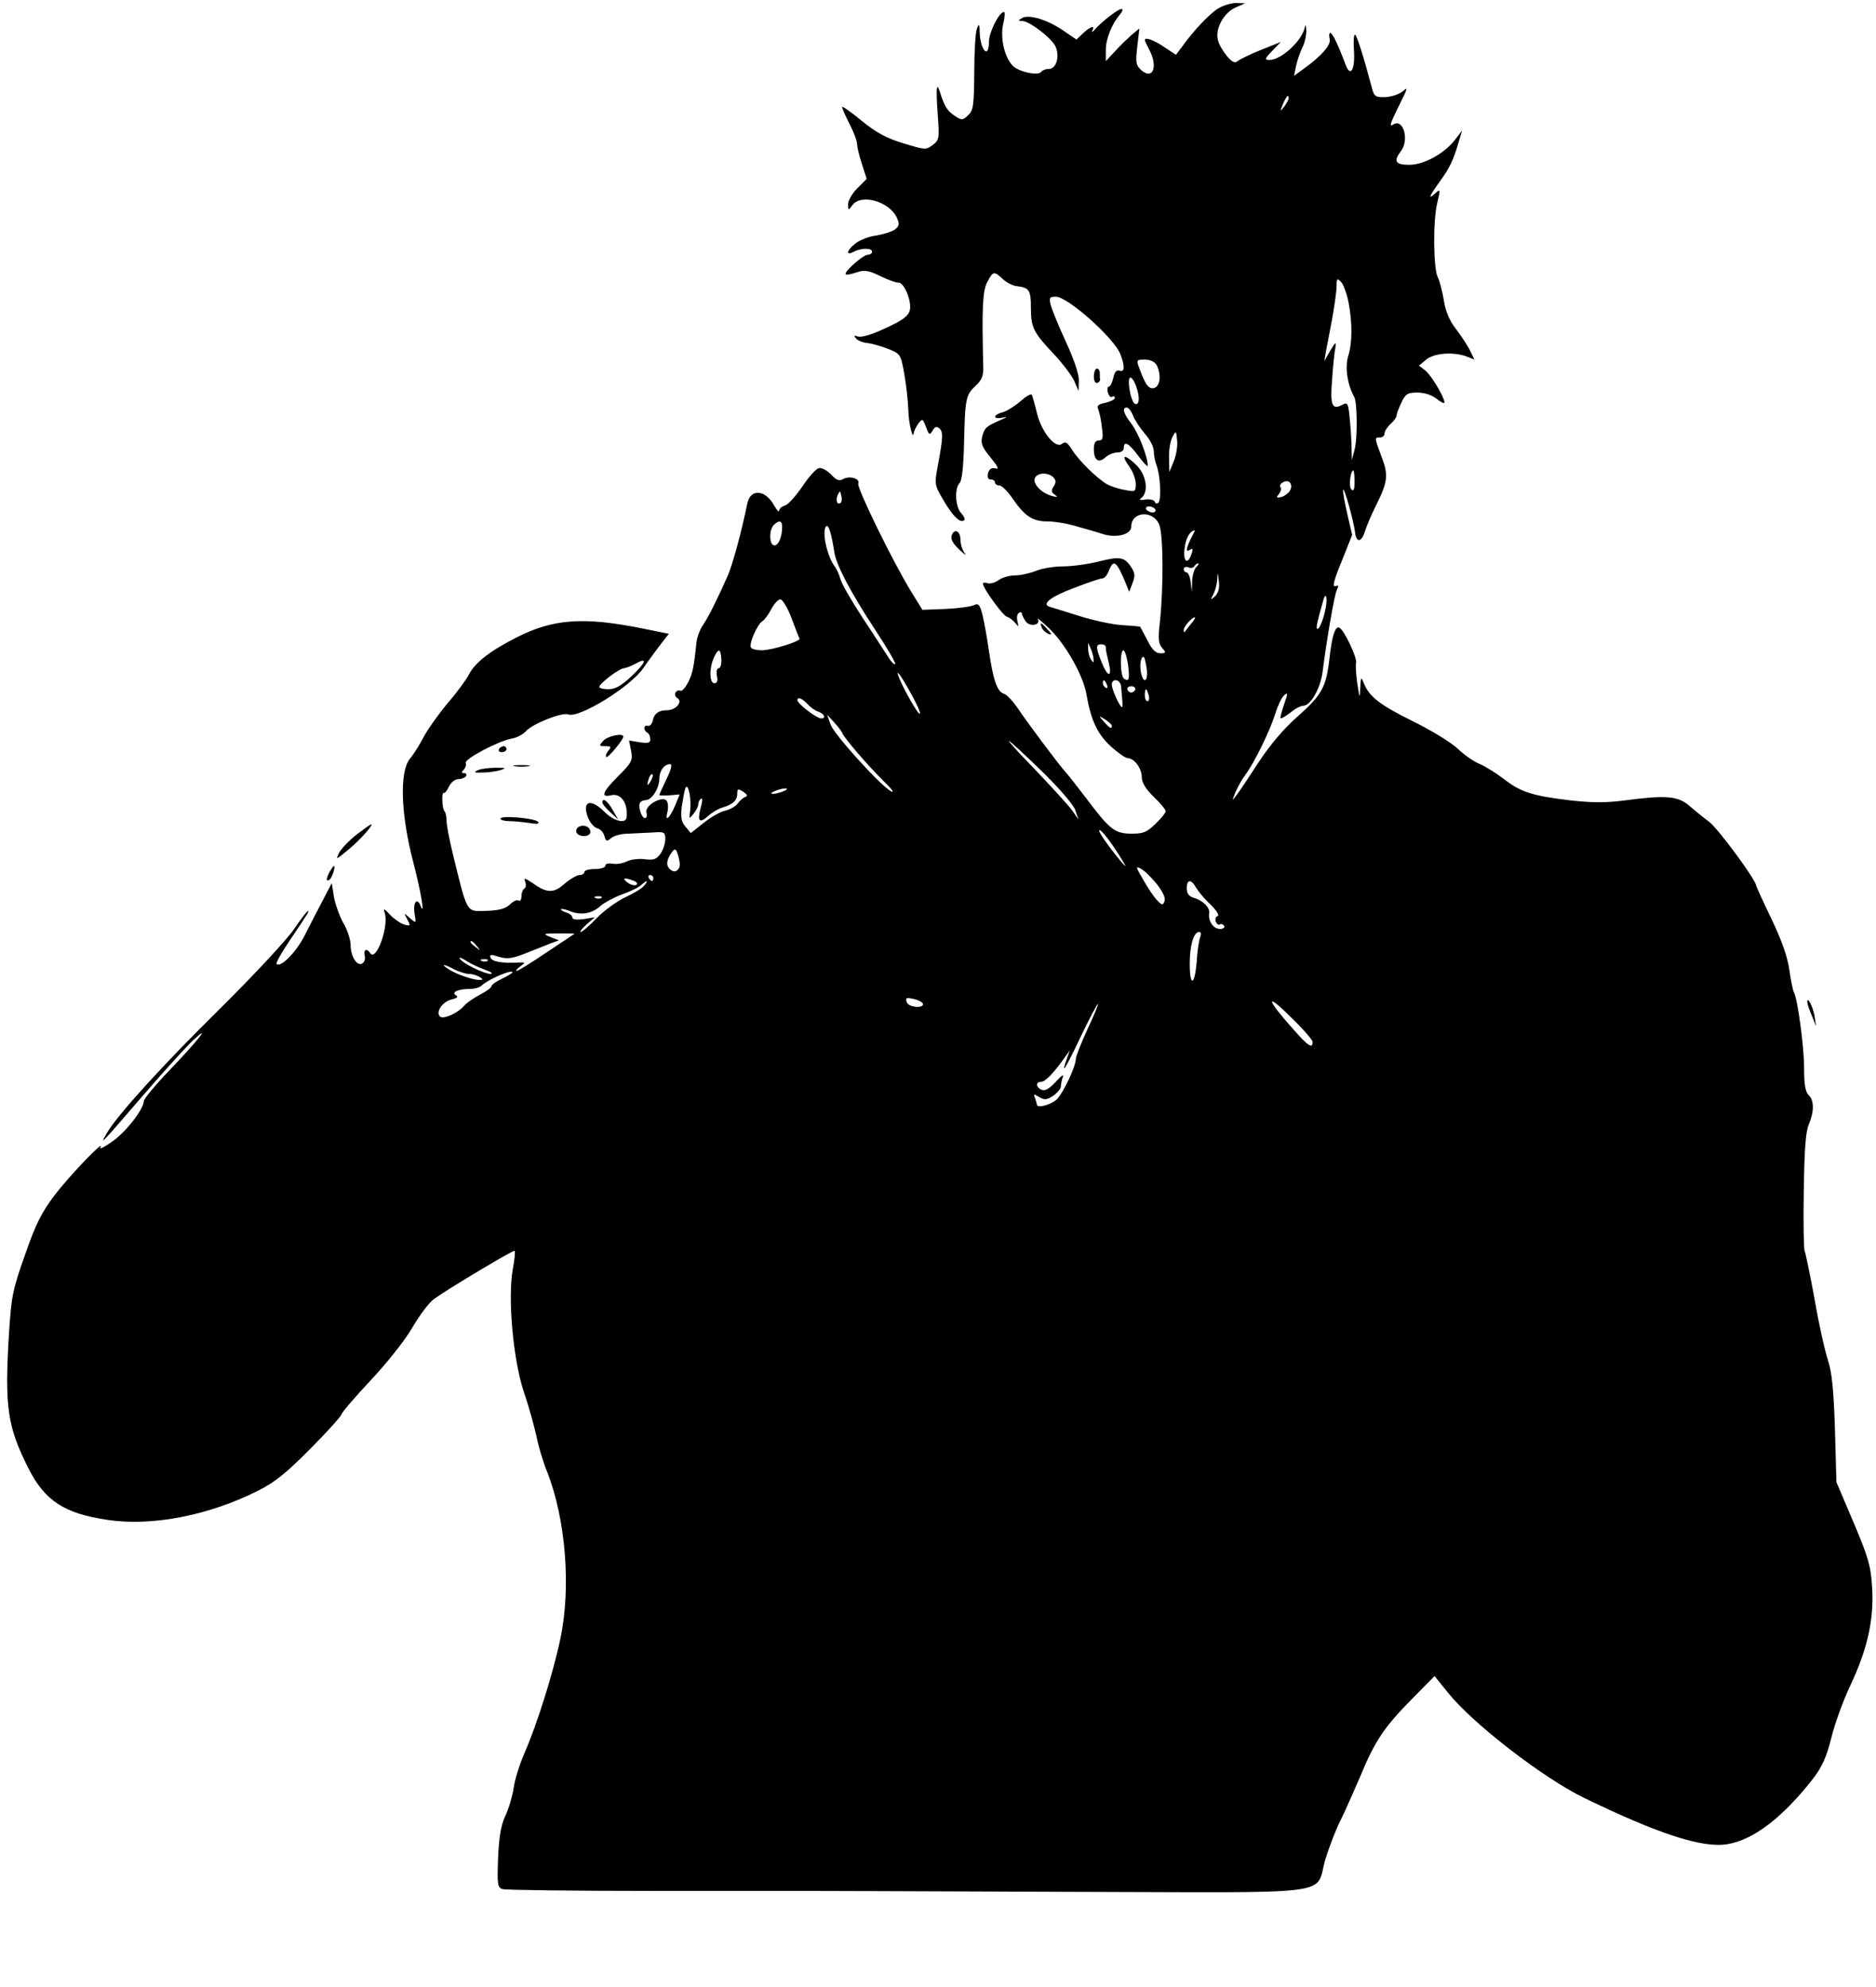 <?xml version="1.0" standalone="no"?>
<!DOCTYPE svg PUBLIC "-//W3C//DTD SVG 20010904//EN"
 "http://www.w3.org/TR/2001/REC-SVG-20010904/DTD/svg10.dtd">
<svg version="1.0" xmlns="http://www.w3.org/2000/svg"
 width="626pt" height="663pt" viewBox="0 0 626 663"
 preserveAspectRatio="xMidYMid meet">

<g transform="translate(0,663) scale(0.1,-0.1)"
fill="#000000" stroke="none">
<path d="M4065 6602 c-30 -19 -82 -74 -120 -127 l-21 -28 -39 26 c-35 24 -65
34 -65 23 0 -2 7 -17 15 -32 30 -57 12 -102 -27 -68 -18 17 -19 26 -13 79 l7
60 -29 -24 c-15 -14 -40 -38 -55 -55 l-28 -30 0 37 c0 38 20 87 48 120 8 9 10
17 4 17 -11 0 -67 -43 -90 -70 -8 -8 -11 -9 -7 -2 10 19 -6 14 -31 -9 l-22
-21 -44 30 c-52 36 -115 55 -137 42 -15 -9 -15 -9 0 -10 24 0 98 -57 111 -85
15 -33 3 -75 -22 -75 -10 0 -21 -4 -25 -9 -9 -16 -79 0 -97 21 -28 31 -41 95
-30 140 5 21 6 38 2 38 -16 0 -50 -68 -50 -99 0 -60 -29 -29 -31 32 0 27 -2
29 -9 12 -5 -11 -9 -77 -9 -146 -1 -112 -3 -128 -21 -144 -18 -17 -21 -17 -45
-1 -24 16 -34 32 -49 80 -11 34 -13 12 -7 -75 6 -81 5 -87 -17 -103 -22 -17
-26 -16 -98 6 -57 17 -91 36 -140 76 -35 29 -64 49 -64 45 0 -5 11 -30 25 -57
14 -27 25 -57 25 -67 0 -9 7 -39 16 -66 l16 -50 -31 -31 c-17 -17 -31 -41 -31
-53 0 -22 1 -22 14 -4 29 40 124 13 149 -42 9 -21 8 -27 -7 -39 -10 -7 -38
-16 -62 -20 -25 -3 -55 -15 -69 -26 -30 -23 -34 -43 -6 -28 25 13 61 13 61 0
0 -5 -6 -10 -14 -10 -16 0 -81 -58 -74 -65 3 -3 19 0 36 6 26 9 39 7 79 -12
26 -13 54 -23 61 -22 19 1 45 -63 38 -92 -5 -20 -24 -34 -81 -60 -44 -21 -81
-32 -92 -28 -14 5 -15 3 -6 -7 6 -7 24 -14 40 -15 15 -2 46 -11 69 -20 39 -16
40 -18 52 -86 7 -38 12 -91 13 -117 0 -40 16 -106 18 -76 1 5 7 19 15 30 14
18 15 18 26 -11 10 -27 12 -28 22 -12 7 13 13 15 22 8 14 -12 13 -31 -5 -127
-11 -61 -11 -62 22 -118 31 -52 55 -74 67 -61 3 3 -2 13 -11 23 -20 22 -22 83
-5 100 8 8 13 55 15 135 3 147 6 160 39 190 20 19 26 33 25 63 -5 198 -2 253
13 282 20 38 23 38 52 11 13 -12 34 -23 48 -24 40 -5 46 -13 46 -71 0 -67 8
-83 77 -156 29 -31 60 -72 68 -90 l14 -33 1 36 c0 22 -17 72 -44 130 -24 52
-46 106 -50 122 -6 24 -3 27 17 27 40 0 196 -139 216 -193 15 -40 14 -60 -3
-54 -10 4 -17 -4 -21 -24 -4 -16 -10 -29 -15 -29 -4 0 -6 -9 -3 -20 3 -11 9
-17 14 -14 5 3 9 1 9 -4 0 -5 -14 -12 -31 -16 -25 -5 -30 -10 -24 -23 4 -10
10 -37 12 -60 5 -35 3 -43 -11 -43 -11 0 -16 -9 -16 -29 0 -37 16 -48 39 -27
10 9 27 16 39 16 13 0 22 6 22 15 0 26 17 16 49 -27 17 -23 31 -37 31 -32 0
29 -31 109 -54 139 -27 35 -33 55 -16 55 6 0 15 -12 21 -27 5 -14 23 -41 39
-60 17 -19 30 -44 30 -58 0 -13 4 -35 10 -50 12 -33 16 -113 5 -123 -4 -4 -10
-2 -12 4 -2 6 -16 9 -31 7 -16 -3 -22 -1 -15 4 28 20 19 80 -18 114 -39 36
-49 31 -20 -9 12 -17 21 -42 21 -57 0 -26 -2 -27 -36 -20 -20 3 -46 12 -58 18
-34 19 -95 79 -118 115 -16 26 -23 30 -34 21 -22 -18 -69 40 -84 103 -7 29
-15 57 -17 61 -3 4 -20 -6 -39 -23 -19 -16 -46 -33 -59 -36 -31 -8 -33 -24 -2
-18 20 4 20 3 -3 -7 -50 -22 -54 -26 -62 -54 -6 -24 -2 -36 27 -71 26 -32 30
-41 16 -37 -12 3 -20 -2 -24 -16 -3 -14 0 -21 9 -21 8 0 14 -4 14 -10 0 -5 7
-10 15 -10 8 0 28 -20 45 -45 40 -58 66 -75 116 -75 23 0 66 -7 95 -16 30 -8
71 -20 92 -27 45 -13 92 0 92 26 0 50 72 56 93 7 14 -31 15 -212 2 -330 -6
-51 -4 -69 8 -82 14 -16 13 -18 -6 -18 -15 0 -28 12 -43 43 -12 23 -23 43 -24
45 -1 2 -29 4 -61 6 -33 2 -97 16 -144 31 -47 15 -91 28 -97 30 -29 9 3 34 81
63 46 18 88 32 95 32 6 0 16 11 21 25 16 41 26 33 58 -45 l10 -25 11 29 c9 23
9 33 -4 53 -23 35 -38 37 -110 19 -35 -9 -89 -16 -118 -16 -30 0 -71 -7 -90
-15 -20 -8 -51 -15 -69 -15 -19 0 -44 -7 -56 -16 -13 -9 -29 -13 -37 -10 -8 3
-15 2 -15 -2 1 -16 67 -107 80 -110 7 -2 20 -11 27 -20 13 -15 13 -15 8 5 -3
12 -1 24 5 28 5 3 10 2 10 -2 0 -5 6 -17 13 -27 14 -19 51 -12 40 8 -3 6 15
-9 40 -33 52 -50 112 -156 122 -216 15 -87 36 -133 80 -174 25 -23 51 -41 58
-41 22 0 47 -34 47 -63 0 -18 13 -40 40 -66 22 -21 40 -43 40 -48 0 -5 -15
-24 -34 -42 -30 -29 -41 -33 -82 -33 -55 1 -71 14 -150 119 -30 39 -60 78 -67
85 -19 20 -130 168 -161 215 -16 23 -36 45 -46 48 -23 7 -36 47 -50 143 -6 41
-15 94 -21 118 -9 36 -14 42 -28 35 -9 -5 -52 -11 -95 -13 l-78 -3 -37 60
c-61 99 -182 347 -177 361 7 17 -29 28 -51 15 -13 -7 -23 -3 -40 16 -13 13
-31 23 -40 21 -10 -2 -35 -30 -56 -62 -22 -32 -48 -61 -58 -63 -10 -3 -19 -10
-19 -17 -1 -6 -7 1 -16 16 -29 54 -79 59 -90 9 -21 -102 -49 -203 -65 -241
-36 -81 -63 -135 -82 -164 -11 -15 -21 -42 -23 -60 -8 -80 -13 -106 -29 -135
-9 -17 -20 -29 -25 -26 -5 3 -12 0 -16 -6 -3 -6 -1 -15 7 -19 18 -12 -6 -40
-35 -40 -28 0 -43 -11 -48 -35 -2 -11 -10 -19 -16 -17 -15 3 -16 -14 -2 -23 6
-3 10 -13 10 -22 0 -12 -7 -14 -35 -10 l-36 6 7 -35 c6 -32 2 -39 -45 -86 -50
-50 -58 -70 -23 -62 33 9 58 -25 53 -73 -2 -23 -42 -14 -73 17 -47 47 -77 38
-56 -18 7 -17 20 -33 31 -36 10 -2 21 -14 24 -26 5 -18 8 -19 22 -7 9 8 34 15
56 15 22 1 59 3 83 4 39 3 42 1 42 -22 0 -14 -7 -36 -16 -49 -14 -19 -23 -22
-54 -18 -20 2 -47 -1 -59 -8 -13 -6 -34 -10 -47 -7 -14 2 -24 0 -24 -7 0 -6
-16 -11 -35 -11 -19 0 -35 -4 -35 -10 0 -5 -7 -10 -16 -10 -9 0 -31 -13 -50
-29 -37 -33 -59 -32 -108 3 -25 17 -29 17 -23 3 3 -9 2 -19 -3 -22 -6 -4 -10
-15 -10 -26 0 -11 -4 -18 -10 -14 -5 3 -17 -2 -27 -12 -16 -16 -39 -22 -93
-23 -53 -1 -52 -3 -99 191 -12 48 -21 98 -21 111 0 14 -3 28 -7 31 -8 9 -10
66 -2 61 3 -2 11 8 17 21 7 14 20 25 31 25 11 0 23 5 26 10 3 6 1 10 -6 10
-10 0 -10 3 -2 11 6 6 10 17 7 23 -5 13 106 72 152 81 18 3 39 14 49 25 22 25
121 64 141 56 36 -14 208 92 251 155 15 22 41 57 56 77 l29 37 -84 17 c-201
41 -303 33 -426 -30 -88 -45 -137 -83 -158 -124 -9 -17 -40 -60 -70 -94 -29
-35 -65 -85 -79 -111 -14 -27 -35 -61 -48 -76 -34 -44 -30 -183 12 -344 27
-104 40 -185 24 -145 -11 28 -25 11 -20 -24 6 -36 6 -36 -15 -18 -21 19 -21
19 -9 -4 12 -22 11 -23 -11 -17 -12 4 -34 19 -47 33 -18 20 -23 22 -18 8 17
-43 -28 -169 -48 -136 -11 17 -23 11 -18 -9 3 -10 -1 -22 -8 -26 -17 -11 -39
23 -39 61 0 18 -11 52 -25 75 -13 24 -27 64 -31 88 l-7 44 -28 -54 c-16 -30
-43 -82 -60 -116 -28 -58 -82 -113 -96 -100 -3 4 17 39 44 79 58 86 66 98 60
98 -2 0 -24 -28 -47 -62 -24 -35 -132 -151 -240 -258 -202 -199 -350 -363
-384 -422 -24 -42 -24 -42 126 132 69 80 143 161 164 180 61 57 15 -2 -79
-100 -48 -50 -87 -97 -87 -104 0 -26 -59 -103 -105 -135 -27 -19 -45 -28 -40
-20 18 32 -100 -91 -151 -157 -44 -58 -64 -96 -100 -200 -42 -118 -46 -140
-54 -264 -15 -247 -5 -311 65 -450 55 -109 121 -151 265 -172 148 -22 338 15
502 98 56 28 95 60 175 141 57 57 103 109 103 114 0 5 43 55 96 112 53 56 116
135 140 177 24 41 56 84 72 95 48 35 266 165 269 161 3 -2 0 -30 -6 -62 -17
-96 1 -300 37 -409 17 -49 35 -116 42 -147 6 -32 22 -86 36 -120 62 -158 80
-386 44 -556 -24 -115 -78 -286 -119 -380 -17 -39 -34 -93 -37 -119 -4 -26
-16 -68 -28 -93 -15 -33 -21 -71 -24 -142 -3 -86 -2 -97 15 -102 10 -3 234 -6
498 -6 264 0 494 0 510 0 17 0 403 -1 858 -3 953 -2 840 -17 881 113 13 41 35
98 49 125 14 28 43 94 66 147 49 119 80 165 175 261 l73 74 46 -57 c83 -103
318 -284 452 -349 249 -121 396 -169 479 -155 87 14 186 90 287 220 29 38 44
71 60 135 11 46 40 126 64 176 57 121 79 221 72 327 -4 70 -13 100 -62 216
l-57 134 -5 176 c-4 130 -10 189 -23 230 -10 30 -31 122 -45 205 -15 82 -30
154 -33 160 -3 5 -5 95 -3 199 2 137 6 200 17 224 18 44 18 80 -1 98 -11 11
-15 37 -15 92 0 71 -22 231 -34 251 -3 5 -10 38 -15 74 -6 44 -26 100 -60 171
-28 58 -51 109 -51 111 0 18 -126 189 -156 212 -20 15 -51 40 -69 56 -38 31
-78 34 -214 16 -61 -8 -107 -8 -179 0 -128 15 -168 28 -223 71 -26 20 -62 42
-80 50 -19 7 -52 30 -74 51 -22 21 -89 62 -150 92 -111 55 -146 82 -164 127
-9 23 -10 22 -12 -15 -1 -38 -2 -37 -10 15 -4 30 -6 61 -4 68 5 14 -38 107
-55 117 -14 9 -26 -28 -34 -105 -11 -93 -25 -119 -106 -191 -47 -41 -93 -96
-131 -154 -32 -49 -65 -99 -74 -110 -14 -19 -14 -18 -3 10 7 17 22 44 34 60
31 42 83 149 100 205 8 26 21 53 29 60 13 11 13 7 0 -30 -8 -24 -14 -45 -12
-47 2 -2 17 7 33 19 15 13 35 23 43 23 25 0 59 61 65 118 14 109 39 253 47
269 7 14 6 16 -5 12 -11 -4 -5 20 21 83 l35 88 -17 73 c-9 40 -15 75 -13 78 5
5 35 -105 40 -144 4 -33 21 -32 32 3 5 17 21 55 36 85 41 82 44 104 20 166
-24 65 -24 64 -5 64 8 0 15 6 15 13 0 8 9 22 20 32 11 10 20 22 20 28 0 5 7
24 16 43 14 30 21 34 54 34 23 0 48 -8 64 -21 14 -11 26 -17 26 -12 0 17 -43
89 -63 106 l-22 17 24 20 c26 22 92 27 136 10 l25 -10 -16 33 c-9 17 -30 49
-47 71 -20 26 -33 56 -39 93 -5 31 -14 65 -20 77 -15 28 -17 190 -2 249 11 47
11 48 -9 30 -23 -21 -17 -6 18 42 31 43 44 69 60 123 l14 47 -25 -33 c-37 -46
-103 -82 -152 -82 -46 0 -53 12 -27 46 28 37 8 109 -25 89 -16 -10 -12 1 21
68 26 52 28 59 11 43 -12 -10 -38 -19 -59 -20 -34 -1 -38 2 -46 34 -29 109
-49 170 -55 174 -5 3 -6 -21 -4 -53 4 -62 -11 -90 -27 -49 -28 74 -45 108 -52
108 -4 0 -5 -9 -2 -20 5 -20 -27 -57 -90 -102 l-29 -21 7 34 c4 19 14 46 21
61 8 15 13 40 13 55 -1 21 -3 23 -6 8 -12 -45 -79 -105 -117 -105 -17 0 -16 4
9 30 l29 30 -65 -26 c-35 -14 -70 -31 -78 -37 -10 -9 -19 -5 -37 16 -13 16
-27 39 -30 54 -10 37 20 91 59 108 l32 14 -30 1 c-16 0 -43 -8 -60 -18z m235
-300 c0 -5 -7 -17 -15 -28 -14 -18 -14 -17 -4 9 12 27 19 34 19 19z m200 -681
c13 -71 13 -135 -2 -182 -10 -37 -2 -92 21 -134 10 -18 11 -133 2 -172 l-10
-38 -1 40 c0 22 -3 66 -6 97 -5 53 -7 57 -25 47 -34 -18 -41 -2 -34 84 3 45 8
93 11 107 3 21 1 20 -17 -10 l-20 -35 6 35 c4 19 13 69 21 110 7 41 14 88 14
105 0 26 2 28 15 14 8 -8 19 -39 25 -68z m-640 -210 c15 -30 12 -68 -7 -75
-18 -7 -30 7 -50 62 -12 31 -11 32 17 32 19 0 33 -7 40 -19z m-70 -67 c14 -36
13 -67 -2 -62 -15 5 -29 88 -16 88 5 0 13 -12 18 -26z m126 -255 l-14 -34 -1
48 c-1 27 5 58 12 70 11 21 12 20 15 -14 2 -20 -4 -52 -12 -70z m604 -66 c0
-26 -3 -34 -11 -26 -9 9 -3 63 7 63 2 0 4 -17 4 -37z m-1006 15 c10 -10 11
-17 2 -31 -9 -14 -8 -20 4 -28 11 -8 9 -9 -10 -4 -35 10 -64 40 -57 59 8 19
42 21 61 4z m790 -46 c-6 -9 -20 -19 -30 -21 -15 -3 -16 -1 -6 11 6 8 9 18 5
22 -4 4 -1 11 7 16 21 13 37 -6 24 -28z m-1498 -39 c-11 -11 -19 6 -11 24 8
17 8 17 12 0 3 -10 2 -21 -1 -24z m1049 -23 c3 -5 -1 -10 -9 -10 -8 0 -18 5
-21 10 -3 6 1 10 9 10 8 0 18 -4 21 -10z m-1245 -57 c0 -34 -12 -63 -26 -63
-17 0 -19 51 -2 68 17 17 28 15 28 -5z m174 -86 c7 -43 54 -133 134 -255 41
-62 72 -115 69 -118 -3 -3 -13 7 -23 23 -10 15 -48 75 -86 132 -37 57 -71 115
-74 130 -4 14 -12 32 -18 40 -26 33 -45 119 -29 135 8 7 18 -27 27 -87z m1190
46 c-16 -33 -18 -47 -4 -38 12 7 12 3 4 -19 -13 -33 -27 -16 -21 25 4 34 18
58 34 59 1 0 -5 -12 -13 -27z m18 -95 c-7 -7 -13 -28 -14 -47 l-1 -36 -4 33
c-2 17 -8 32 -14 32 -5 0 -9 5 -9 11 0 6 7 9 15 6 8 -4 17 -2 20 3 4 6 9 10
13 10 3 0 1 -5 -6 -12z m63 -97 c-16 -15 -17 -14 -6 6 6 12 12 34 13 50 1 25
2 24 5 -6 3 -23 -1 -39 -12 -50z m369 -38 c-7 -40 -23 -77 -29 -71 -4 3 0 22
21 96 8 28 14 9 8 -25z m-1783 -35 c13 -35 25 -66 27 -69 4 -9 -92 -39 -127
-39 -16 0 -32 4 -35 9 -8 12 21 78 38 88 7 4 21 23 30 41 9 17 23 32 30 32 7
0 24 -28 37 -62z m1333 -20 c-10 -13 -20 -25 -21 -27 -2 -2 -3 1 -3 7 0 11 27
42 37 42 3 0 -2 -10 -13 -22z m-325 -118 c1 -13 0 -13 -9 0 -5 8 -9 24 -9 35
l0 20 9 -20 c5 -11 9 -27 9 -35z m41 40 c0 -11 0 -10 11 -57 10 -46 -6 -41
-25 7 -20 50 -20 60 -1 60 8 0 15 -4 15 -10z m-1283 -40 c1 -17 -3 -30 -9 -30
-6 0 -8 -11 -6 -25 4 -17 1 -25 -8 -25 -17 0 -18 49 -2 85 15 33 23 32 25 -5z
m1357 -17 c6 -49 4 -59 -13 -48 -13 7 -15 95 -2 95 4 0 11 -21 15 -47z m63
-18 c4 -41 -12 -48 -20 -8 -5 27 1 58 11 49 2 -3 6 -21 9 -41z m-1719 -21
c-34 -32 -55 -44 -77 -44 -17 0 -31 3 -31 8 0 11 67 62 82 62 7 1 24 7 38 15
42 23 37 6 -12 -41z m962 -124 c0 -18 -64 95 -74 130 -4 14 11 -6 33 -45 22
-38 41 -77 41 -85z m624 94 c3 -8 2 -12 -4 -9 -6 3 -10 10 -10 16 0 14 7 11
14 -7z m47 -6 c1 -13 3 -33 4 -45 1 -13 1 -23 -1 -23 -7 0 -34 59 -34 75 0 24
30 18 31 -7z m47 -9 c-2 -6 -8 -10 -13 -10 -5 0 -11 4 -13 10 -2 6 4 11 13 11
9 0 15 -5 13 -11z m45 -19 c3 -11 1 -20 -4 -20 -5 0 -9 9 -9 20 0 11 2 20 4
20 2 0 6 -9 9 -20z m-1138 -30 c10 -11 26 -22 36 -25 11 -4 19 -11 19 -17 0
-5 -7 -7 -16 -4 -21 8 -73 49 -73 59 -1 13 16 7 34 -13z m116 -97 c6 -16 86
-109 139 -161 25 -24 36 -39 24 -33 -34 17 -188 187 -202 222 l-12 34 23 -25
c13 -14 26 -31 28 -37z m899 25 c0 -12 -6 -9 -26 13 -19 22 -19 22 4 8 12 -8
22 -17 22 -21z m-230 -155 c53 -52 101 -107 108 -126 l11 -32 -21 30 c-12 17
-69 79 -127 140 -124 128 -108 121 29 -12z m-1256 -23 c-13 -27 -24 -51 -24
-53 0 -2 15 -2 34 -1 l34 3 -16 -39 c-18 -41 -34 -55 -25 -20 3 11 3 27 -1 35
-9 24 -75 -11 -69 -36 3 -11 1 -19 -5 -19 -11 0 -24 39 -16 52 3 4 11 8 19 8
20 0 45 40 45 70 0 28 16 50 36 50 8 0 4 -17 -12 -50z m-53 -7 c-12 -20 -14
-14 -5 12 4 9 9 14 11 11 3 -2 0 -13 -6 -23z m132 -98 c-4 -29 -4 -29 11 -11
9 11 16 25 16 32 0 7 4 15 9 19 6 3 5 -10 -1 -31 -12 -45 -4 -53 25 -27 12 11
33 24 47 28 35 10 50 24 50 46 0 17 3 18 20 7 13 -9 16 -14 8 -17 -7 -2 -19
-12 -26 -22 -6 -9 -25 -20 -41 -24 -17 -3 -49 -22 -73 -41 l-43 -34 -18 22
c-14 16 -16 31 -12 67 4 25 9 53 12 61 9 22 21 -38 16 -75z m312 65 c-11 -5
-27 -9 -35 -9 -9 0 -8 4 5 9 11 5 27 9 35 9 9 0 8 -4 -5 -9z m1104 -190 c22
-33 38 -60 36 -60 -2 0 -25 27 -50 60 -25 33 -42 60 -36 60 6 0 28 -27 50 -60z
m-1457 -72 c-8 -8 -15 -8 -26 1 -15 13 -12 34 8 60 9 11 13 8 20 -18 6 -22 6
-35 -2 -43z m1598 -48 c20 -26 30 -46 26 -57 -6 -15 -8 -15 -25 3 -10 10 -31
41 -46 68 -26 44 -26 47 -8 37 12 -6 35 -29 53 -51z m-1680 20 c0 -5 -2 -10
-4 -10 -3 0 -8 5 -11 10 -3 6 -1 10 4 10 6 0 11 -4 11 -10z m-66 -9 c11 -4 15
-10 9 -14 -5 -3 -19 0 -29 8 -20 15 -11 18 20 6z m35 -17 c-7 -9 -36 -26 -64
-39 -27 -13 -70 -44 -94 -69 -24 -25 -48 -46 -53 -46 -5 0 4 11 19 25 l28 24
-37 -6 c-24 -3 -38 -2 -38 5 0 6 -9 14 -21 17 -11 4 -19 9 -17 11 3 2 18 -1
34 -8 36 -13 72 -6 99 20 12 10 43 27 70 37 28 10 57 24 65 32 20 18 25 16 9
-3z m1842 -6 c7 -12 28 -38 48 -56 21 -21 31 -37 24 -39 -7 -2 -9 -11 -6 -19
3 -7 9 -12 13 -9 5 3 11 1 15 -5 3 -5 -3 -10 -14 -10 -22 0 -40 26 -36 52 3
19 -20 43 -52 52 -16 5 -23 15 -23 32 0 30 15 31 31 2z m-1984 -34 c-3 -3 -12
-4 -19 -1 -8 3 -5 6 6 6 11 1 17 -2 13 -5z m-90 -120 c-1 -1 -43 -29 -93 -62
-50 -34 -95 -62 -100 -62 -4 0 1 7 12 15 18 13 18 14 -6 13 -54 -3 -88 3 -93
16 -4 11 1 12 28 3 27 -8 43 -6 87 11 29 12 67 26 83 33 l30 11 -28 11 c-27
11 -25 12 26 12 31 0 55 0 54 -1z m2088 -11 c-4 -10 -10 -48 -12 -85 -7 -79
-23 -81 -23 -3 0 59 13 105 31 105 7 0 8 -7 4 -17z m-2414 -30 c13 -16 12 -17
-3 -4 -10 7 -18 15 -18 17 0 8 8 3 21 -13z m27 -79 c20 -7 29 -13 19 -14 -21
0 -93 35 -103 51 -3 6 5 3 20 -6 14 -10 43 -23 64 -31z m9 30 c-3 -3 -12 -4
-19 -1 -8 3 -5 6 6 6 11 1 17 -2 13 -5z m-111 -29 c16 -8 38 -15 49 -15 11 0
27 -5 35 -10 13 -8 13 -10 -1 -10 -22 0 -80 20 -104 37 -26 17 -14 17 21 -2z
m194 -10 c0 -2 -16 -12 -35 -21 -19 -9 -35 -20 -35 -25 0 -5 -17 -17 -38 -28
-21 -11 -44 -27 -52 -36 -22 -26 -71 -48 -82 -37 -15 15 8 49 39 57 19 4 23 9
14 14 -16 10 8 21 48 21 15 0 32 5 38 11 20 20 103 56 103 44z m2670 -232 c0
-24 -15 -14 -65 43 -88 98 -95 126 -12 44 43 -41 77 -80 77 -87z m-1322 141
c12 -4 22 -10 22 -15 0 -15 -48 -10 -54 6 -6 16 -2 18 32 9z m571 -98 c-21
-46 -39 -91 -39 -99 0 -25 -40 -110 -62 -134 -18 -19 -68 -33 -68 -19 0 2 -3
12 -6 21 -6 15 -4 15 14 4 17 -10 24 -10 46 4 14 10 26 24 26 31 0 8 3 23 7
33 4 10 -7 2 -23 -16 -21 -23 -36 -32 -47 -28 -21 8 -22 27 -3 27 14 0 42 29
78 80 l18 25 -10 -28 c-21 -59 -7 -38 45 71 29 61 56 112 59 112 2 0 -13 -38
-35 -84z"/>
<path d="M3650 5374 c0 -14 5 -24 11 -22 6 2 10 7 10 11 -1 4 -1 14 -1 22 0 8
-4 15 -10 15 -5 0 -10 -12 -10 -26z"/>
<path d="M3176 4844 c-5 -12 3 -27 25 -48 18 -17 26 -22 18 -12 -8 11 -14 30
-14 44 0 30 -20 40 -29 16z"/>
<path d="M3476 4536 c3 -8 13 -17 22 -21 13 -5 13 -2 -3 15 -21 24 -26 25 -19
6z"/>
<path d="M2013 4158 c-15 -17 -14 -18 7 -18 19 0 21 -2 10 -15 -7 -9 -10 -18
-7 -21 5 -5 57 57 57 68 0 13 -53 2 -67 -14z"/>
<path d="M1665 4130 c-3 -5 1 -10 9 -10 9 0 16 5 16 10 0 6 -4 10 -9 10 -6 0
-13 -4 -16 -10z"/>
<path d="M1718 4073 c12 -2 32 -2 45 0 12 2 2 4 -23 4 -25 0 -35 -2 -22 -4z"/>
<path d="M1595 4060 c-16 -7 -13 -9 15 -8 19 0 46 4 60 8 21 7 19 8 -15 8 -22
0 -49 -3 -60 -8z"/>
<path d="M2010 3952 c0 -5 12 -19 27 -33 l26 -24 -19 33 c-17 30 -34 42 -34
24z"/>
<path d="M1670 3898 c0 -4 12 -8 28 -8 15 0 45 -3 67 -6 27 -5 37 -3 30 4 -12
12 -125 22 -125 10z"/>
<path d="M1191 3846 c-24 -19 -51 -46 -59 -61 -13 -26 -11 -25 32 11 38 31 86
86 74 83 -2 0 -23 -15 -47 -33z"/>
<path d="M1930 3870 c-7 -4 -9 -13 -6 -19 10 -16 46 -14 46 3 0 17 -23 27 -40
16z"/>
<path d="M1100 3721 c-12 -24 -13 -34 -1 -27 9 6 22 46 15 46 -2 0 -8 -9 -14
-19z"/>
<path d="M6031 3285 c0 -6 7 -26 15 -45 l14 -35 -5 35 c-5 30 -26 70 -24 45z"/>
</g>
</svg>
